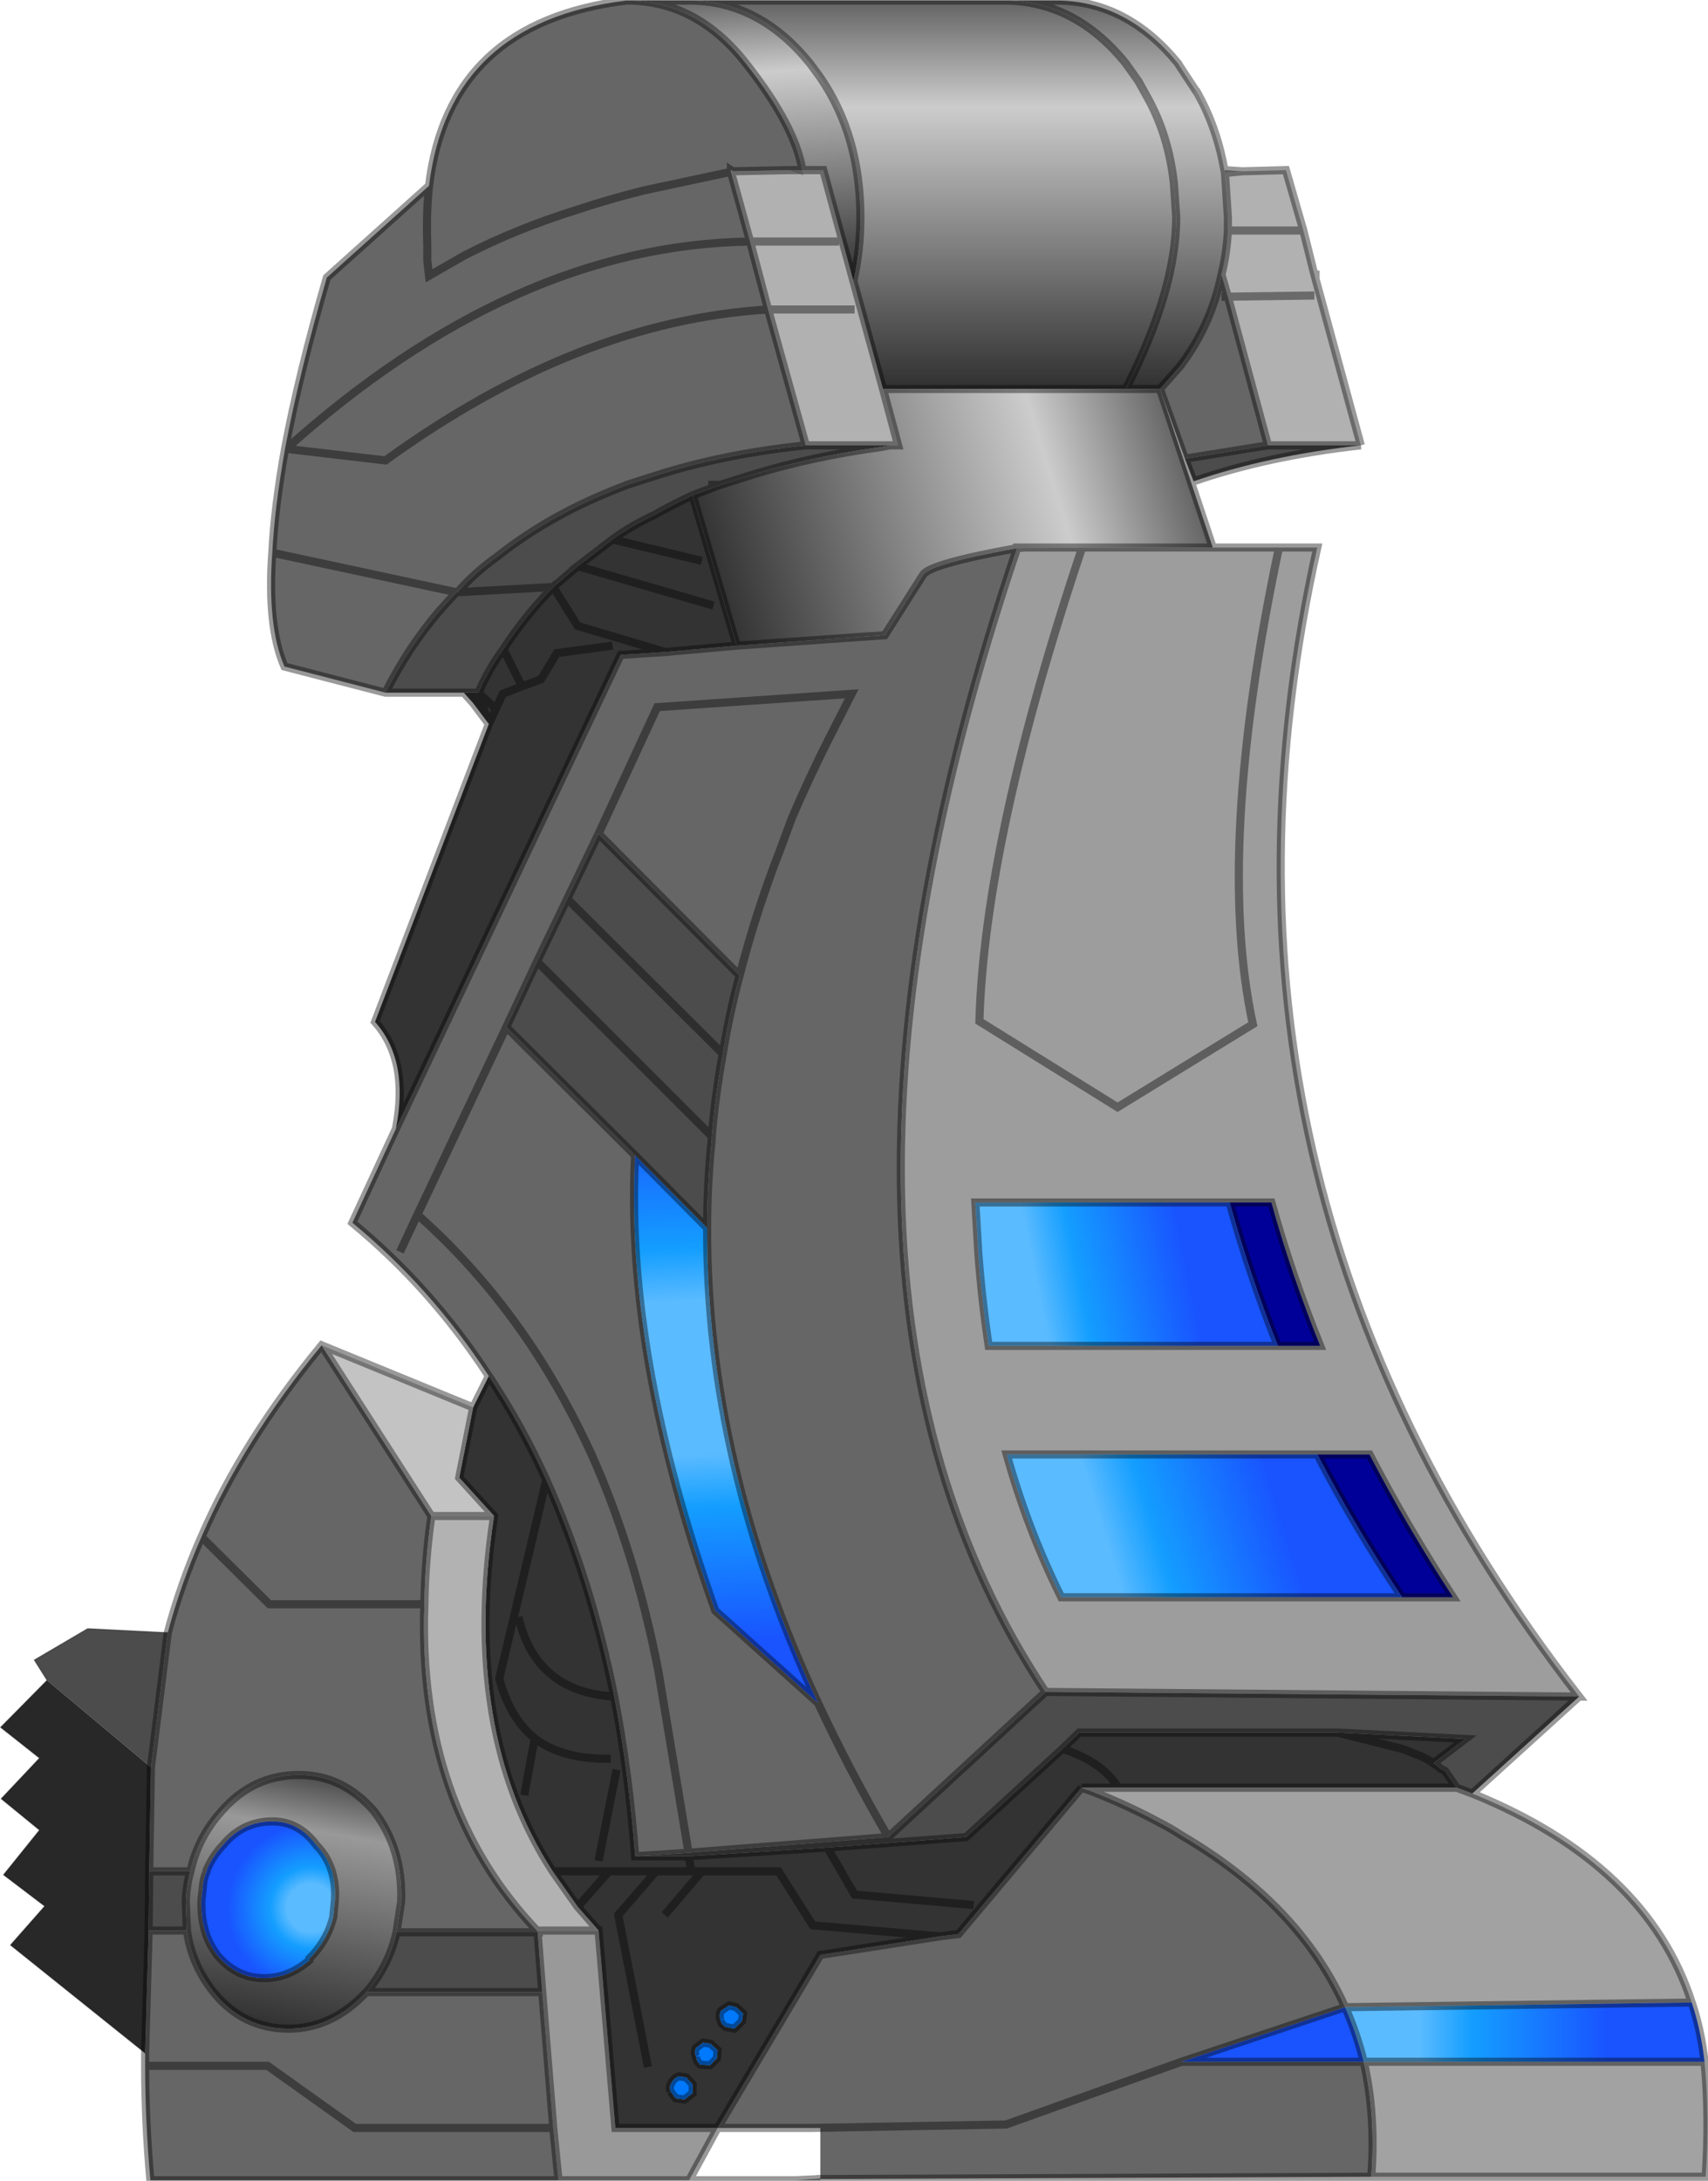 <?xml version="1.0" encoding="UTF-8" standalone="no"?>
<svg xmlns:xlink="http://www.w3.org/1999/xlink" height="187.8px" width="147.1px" xmlns="http://www.w3.org/2000/svg">
  <g transform="matrix(1.0, 0.0, 0.0, 1.0, 0.05, 0.05)">
    <path d="M105.15 23.6 Q105.6 21.8 105.7 19.8 L105.7 18.65 105.45 14.85 106.95 14.7 110.7 14.6 112.2 19.8 113.15 23.6 117.15 38.3 109.15 38.3 105.7 25.5 105.15 23.6 M105.7 19.8 L112.2 19.8 105.7 19.8 M113.15 25.4 L105.7 25.5 113.15 25.4 M73.45 24.15 L76.0 33.45 77.3 38.3 76.6 38.3 69.35 38.3 66.1 26.6 73.55 26.6 66.1 26.6 64.55 20.75 62.9 14.75 62.9 14.7 63.05 14.7 67.85 14.6 69.25 15.15 69.05 14.6 70.85 14.6 73.45 24.15 M72.2 20.75 L64.55 20.75 72.2 20.75" fill="#b1b1b1" fill-rule="evenodd" stroke="none"/>
    <path d="M103.5 8.75 L103.25 8.75 102.75 7.85 103.0 7.9 103.05 7.9 103.5 8.75" fill="#cccccc" fill-rule="evenodd" stroke="none"/>
    <path d="M105.45 14.85 L105.4 14.6 106.95 14.7 105.45 14.85 M88.2 47.1 L87.55 47.15 87.55 47.1 88.2 47.1 M69.05 14.6 L69.25 15.15 67.85 14.6 69.05 14.6 M46.25 166.35 L46.2 166.2 51.5 166.2 52.95 183.2 61.75 183.2 59.3 187.7 48.05 187.7 47.6 183.2 46.65 171.5 46.25 166.35 M68.5 187.7 L70.6 187.6 70.6 187.7 68.5 187.7" fill="#999999" fill-rule="evenodd" stroke="none"/>
    <path d="M99.85 33.45 L101.4 31.7 101.65 31.4 Q104.25 27.95 105.15 23.6 L105.7 25.5 105.15 25.5 105.7 25.5 109.15 38.3 102.0 39.45 99.85 33.45 M87.55 47.15 Q66.35 110.1 90.0 145.65 L76.45 158.15 Q73.1 152.4 70.4 146.6 73.1 152.4 76.45 158.15 L59.25 159.5 54.65 159.8 Q54.1 152.55 52.85 146.05 50.8 135.85 47.0 127.4 44.85 122.65 42.05 118.45 37.1 110.85 30.3 105.25 L34.05 97.15 53.4 56.35 57.25 56.1 63.4 55.55 76.15 54.65 79.45 49.45 Q80.05 48.5 87.55 47.15 M34.4 107.75 L35.9 104.55 Q41.6 109.6 45.95 116.2 48.7 120.4 50.9 125.2 54.65 133.6 56.65 143.85 L59.25 159.5 56.65 143.85 Q54.65 133.6 50.9 125.2 48.7 120.4 45.95 116.2 41.6 109.6 35.9 104.55 L34.4 107.75 M67.85 14.6 L63.05 14.7 62.9 14.6 62.9 14.7 62.9 14.75 64.55 20.75 66.1 26.6 69.35 38.3 Q62.15 39.05 56.3 40.95 L53.95 41.7 53.85 41.75 Q47.45 44.15 42.75 47.9 40.85 49.25 39.35 50.95 L39.25 50.95 23.4 47.55 39.25 50.95 37.8 52.55 Q35.1 55.7 33.15 59.6 L24.45 57.35 Q22.95 53.9 23.4 47.55 23.6 43.65 24.5 38.6 L24.6 38.6 33.15 39.6 Q49.7 27.6 66.1 26.6 49.7 27.6 33.15 39.6 L24.6 38.6 24.5 38.6 Q25.7 32.15 28.1 23.85 L36.9 15.95 Q38.6 1.85 53.9 0.0 L54.3 0.0 Q60.15 0.15 64.3 5.55 68.45 10.85 69.05 14.6 L67.85 14.6 M62.9 14.75 L55.4 16.35 Q52.4 17.1 49.7 18.0 44.4 19.65 39.95 21.95 L36.9 23.7 36.75 22.4 36.75 21.05 Q36.65 18.3 36.9 15.95 36.65 18.3 36.75 21.05 L36.75 22.4 36.9 23.7 39.95 21.95 Q44.4 19.65 49.7 18.0 52.4 17.1 55.4 16.35 L62.9 14.75 M24.6 38.6 Q44.15 21.05 64.55 20.75 44.15 21.05 24.6 38.6 M51.5 71.75 L56.55 60.85 73.3 59.7 71.75 62.75 Q69.8 66.55 68.15 70.4 L67.15 73.1 Q65.05 78.5 63.65 83.95 65.05 78.5 67.15 73.1 L68.15 70.4 Q69.8 66.55 71.75 62.75 L73.3 59.7 56.55 60.85 51.5 71.75 48.8 77.35 46.2 82.75 43.55 88.4 54.65 99.45 Q53.75 116.7 61.55 138.65 L70.4 146.6 Q60.8 126.1 60.85 105.7 60.85 101.9 61.25 98.05 L61.25 97.8 Q61.55 94.25 62.2 90.7 62.75 87.3 63.65 83.95 L51.5 71.75 M14.4 140.55 Q15.5 136.4 17.3 132.3 L23.15 138.1 36.5 138.1 23.15 138.1 17.3 132.3 Q20.9 124.0 27.65 115.8 L37.1 130.5 Q36.55 134.4 36.5 138.1 35.9 155.4 46.2 166.2 L46.25 166.35 34.1 166.35 34.5 163.7 Q34.65 159.15 32.15 155.9 29.45 152.8 25.7 152.8 21.75 152.8 19.05 155.9 17.0 158.15 16.35 161.1 L12.8 161.1 12.95 152.15 14.4 140.55 M31.5 171.5 L46.65 171.5 47.6 183.2 30.5 183.2 23.0 177.85 12.45 177.85 23.0 177.85 30.5 183.2 47.6 183.2 48.05 187.7 12.9 187.7 Q12.45 182.65 12.45 177.85 L12.45 176.75 12.75 166.2 16.05 166.2 Q16.45 169.1 18.3 171.45 20.85 174.65 24.8 174.65 28.55 174.65 31.5 171.5 M61.75 183.2 L70.6 168.3 80.9 166.7 82.5 166.5 93.1 153.9 93.95 154.2 Q97.15 155.45 99.9 156.95 100.8 157.4 101.7 158.0 111.85 163.95 115.8 172.8 L101.7 177.5 86.6 182.9 69.85 183.2 86.6 182.9 101.7 177.5 117.4 177.5 Q118.45 182.1 118.05 187.4 L70.6 187.6 68.5 187.7 70.6 187.55 70.6 183.2 69.85 183.2 67.55 183.2 65.75 183.2 61.75 183.2 M35.9 104.55 L43.55 88.4 35.9 104.55" fill="#666666" fill-rule="evenodd" stroke="none"/>
    <path d="M87.55 47.15 L88.2 47.1 93.15 47.1 Q84.75 72.2 84.3 87.9 L96.2 95.3 107.85 88.15 Q104.6 73.1 110.1 47.1 104.6 73.1 107.85 88.15 L96.2 95.3 84.3 87.9 Q84.75 72.2 93.15 47.1 L104.4 47.1 110.1 47.1 113.4 47.1 Q101.25 101.4 135.95 146.05 L90.0 145.65 Q66.35 110.1 87.55 47.15 M110.0 115.85 L113.65 115.85 Q111.15 109.65 109.45 103.5 L105.85 103.5 83.95 103.5 84.2 107.75 Q84.5 111.85 85.1 115.85 L110.0 115.85 M113.4 125.2 L86.65 125.2 Q88.45 131.65 91.35 137.5 L120.7 137.5 125.1 137.5 Q121.15 131.45 117.9 125.2 L113.4 125.2" fill="#9d9d9d" fill-rule="evenodd" stroke="none"/>
    <path d="M90.0 145.65 L135.95 146.05 126.75 154.4 125.4 153.9 124.4 152.45 124.0 152.25 Q123.7 151.95 123.4 151.8 L126.15 149.7 115.15 149.15 92.9 149.15 91.45 150.55 83.15 158.15 71.2 159.05 59.25 159.8 54.65 159.8 59.25 159.5 59.25 159.8 59.25 159.5 76.45 158.15 90.0 145.65 M117.15 38.3 Q109.1 39.2 102.75 41.4 L102.0 39.45 109.15 38.3 117.15 38.3 M59.6 42.6 Q57.9 43.4 56.3 44.3 54.35 45.2 52.7 46.4 L49.7 48.7 47.6 50.5 39.35 50.95 47.6 50.5 Q45.2 52.95 43.3 55.85 42.05 57.55 41.15 59.6 L39.9 59.6 33.15 59.6 Q35.1 55.7 37.8 52.55 L39.25 50.95 39.35 50.95 Q40.85 49.25 42.75 47.9 47.45 44.15 53.85 41.75 L53.95 41.7 56.3 40.95 Q62.15 39.05 69.35 38.3 L76.6 38.3 75.8 38.45 Q69.95 39.25 64.85 40.8 L62.0 41.7 59.6 42.6 M62.0 41.7 L60.95 41.7 62.0 41.7 M51.5 71.75 L63.65 83.95 Q62.75 87.3 62.2 90.7 61.55 94.25 61.25 97.8 L61.25 98.05 Q60.85 101.9 60.85 105.7 L54.65 99.45 43.55 88.4 46.2 82.75 48.8 77.35 51.5 71.75 M61.25 97.8 L46.2 82.75 61.25 97.8 M62.2 90.7 L48.8 77.35 62.2 90.7 M14.4 140.55 L12.95 152.15 4.0 144.65 2.9 142.9 7.5 140.2 14.4 140.55 M12.8 161.1 L16.35 161.1 Q16.0 162.3 15.95 163.7 L16.05 166.2 12.75 166.2 12.8 161.1 M34.1 166.35 L46.25 166.35 46.65 171.5 31.5 171.5 31.55 171.45 Q33.45 169.2 34.1 166.35" fill="#4c4c4c" fill-rule="evenodd" stroke="none"/>
    <path d="M63.4 55.55 L57.25 56.1 53.4 56.35 34.05 97.15 Q35.2 91.25 32.25 87.95 L42.05 62.3 40.7 60.5 39.9 59.6 41.15 59.6 Q42.05 57.55 43.3 55.85 45.2 52.95 47.6 50.5 L49.7 48.7 52.7 46.4 Q54.35 45.2 56.3 44.3 57.9 43.4 59.6 42.6 L63.4 55.55 M42.05 118.45 Q44.85 122.65 47.0 127.4 50.8 135.85 52.85 146.05 54.1 152.55 54.65 159.8 L59.25 159.8 59.5 161.1 56.45 161.1 52.4 161.1 47.55 161.1 52.4 161.1 56.45 161.1 59.5 161.1 59.25 159.8 71.2 159.05 83.15 158.15 91.45 150.55 Q94.95 151.7 96.25 153.9 94.95 151.7 91.45 150.55 L92.9 149.15 115.15 149.15 126.15 149.7 123.4 151.8 Q122.65 151.25 121.7 150.95 L121.25 150.75 120.7 150.55 115.15 149.15 120.7 150.55 121.25 150.75 121.7 150.95 Q122.65 151.25 123.4 151.8 123.7 151.95 124.0 152.25 L124.4 152.45 125.4 153.9 96.25 153.9 93.1 153.9 82.5 166.5 80.9 166.7 70.6 168.3 61.75 183.2 52.95 183.2 51.5 166.2 49.7 164.15 47.55 161.1 Q39.7 149.0 42.5 130.5 L39.5 127.2 40.7 121.15 42.05 118.45 M60.4 48.25 L52.7 46.4 60.4 48.25 M61.4 52.1 L49.7 48.7 61.4 52.1 M57.25 56.1 L49.7 53.85 47.6 50.5 49.7 53.85 57.25 56.1 M42.65 61.0 L42.05 62.3 41.15 59.6 40.7 60.5 41.15 59.6 42.05 62.3 42.65 61.0 41.15 59.6 42.65 61.0 43.25 59.7 44.9 59.05 43.25 59.7 42.65 61.0 M52.7 55.55 L47.9 56.2 46.55 58.45 44.9 59.05 43.3 55.85 44.9 59.05 46.55 58.45 47.9 56.2 52.7 55.55 M52.85 146.05 Q46.1 145.65 44.6 139.2 46.1 145.65 52.85 146.05 M52.55 151.4 Q48.45 151.5 46.0 149.65 43.85 147.9 42.95 144.5 L47.0 127.4 42.95 144.5 Q43.85 147.9 46.0 149.65 48.45 151.5 52.55 151.4 M57.2 164.85 L60.4 161.1 67.0 161.1 69.95 165.75 80.9 166.7 69.95 165.75 67.0 161.1 60.4 161.1 57.2 164.85 M83.8 164.0 L73.55 163.1 71.2 159.05 73.55 163.1 83.8 164.0 M62.0 173.9 Q62.05 174.25 62.45 174.5 L63.2 174.65 63.85 174.0 63.95 173.35 63.35 172.8 62.75 172.65 62.05 173.1 Q61.85 173.45 62.0 173.9 M53.05 152.35 L51.5 160.2 53.05 152.35 M45.1 154.55 L46.0 149.65 45.1 154.55 M55.75 177.95 L53.2 164.85 56.45 161.1 53.2 164.85 55.75 177.95 M59.5 161.1 L60.4 161.1 59.5 161.1 M52.4 161.1 L49.7 164.15 52.4 161.1 M59.9 177.05 Q59.9 177.4 60.25 177.75 L61.1 177.8 61.7 177.2 61.75 176.5 61.15 175.95 60.5 175.85 59.9 176.3 Q59.7 176.7 59.9 177.05 M57.7 180.05 L58.15 180.65 58.9 180.75 59.6 180.2 59.6 179.45 59.05 178.85 58.4 178.75 Q57.95 178.95 57.8 179.3 57.55 179.6 57.7 180.05" fill="#333333" fill-rule="evenodd" stroke="none"/>
    <path d="M27.65 115.8 L40.7 121.15 39.5 127.2 42.5 130.5 37.1 130.5 27.65 115.8" fill="#c3c3c3" fill-rule="evenodd" stroke="none"/>
    <path d="M46.2 166.2 Q35.9 155.4 36.5 138.1 36.55 134.4 37.1 130.5 L42.5 130.5 Q39.7 149.0 47.55 161.1 L49.7 164.15 51.5 166.2 46.2 166.2" fill="#b2b2b2" fill-rule="evenodd" stroke="none"/>
    <path d="M12.95 152.15 L12.8 161.1 12.75 166.2 12.45 176.75 0.85 167.45 3.8 164.1 0.25 161.4 3.35 157.55 0.05 154.85 3.35 151.35 0.0 148.7 4.0 144.65 12.95 152.15 M12.45 161.1 L12.8 161.1 12.45 161.1" fill="#282828" fill-rule="evenodd" stroke="none"/>
    <path d="M105.85 103.5 L109.45 103.5 Q111.15 109.65 113.65 115.85 L110.0 115.85 Q107.55 109.65 105.85 103.5 M120.7 137.5 Q116.65 131.45 113.4 125.2 L117.9 125.2 Q121.15 131.45 125.1 137.5 L120.7 137.5" fill="#000099" fill-rule="evenodd" stroke="none"/>
    <path d="M62.0 173.9 Q61.85 173.45 62.05 173.1 L62.75 172.65 63.35 172.8 63.95 173.35 63.85 174.0 63.2 174.65 62.45 174.5 Q62.05 174.25 62.0 173.9 M57.7 180.05 Q57.55 179.6 57.8 179.3 57.95 178.95 58.4 178.75 L59.05 178.85 59.6 179.45 59.6 180.2 58.9 180.75 58.15 180.65 57.7 180.05 M59.9 177.05 Q59.7 176.7 59.9 176.3 L60.5 175.85 61.15 175.95 61.75 176.5 61.7 177.2 61.1 177.8 60.25 177.75 Q59.9 177.4 59.9 177.05" fill="#0079ff" fill-rule="evenodd" stroke="none"/>
    <path d="M115.8 172.8 Q111.85 163.95 101.7 158.0 100.8 157.4 99.9 156.95 97.15 155.45 93.95 154.2 L93.1 153.9 96.25 153.9 125.4 153.9 126.75 154.4 Q141.8 160.5 145.65 172.4 L115.8 172.8 M118.05 187.4 Q118.45 182.1 117.4 177.5 L146.75 177.5 Q147.2 182.1 146.85 187.4 L118.05 187.4" fill="#a2a2a2" fill-rule="evenodd" stroke="none"/>
    <path d="M101.7 177.5 L115.8 172.8 Q116.8 175.05 117.4 177.5 L101.7 177.5" fill="#1954ff" fill-rule="evenodd" stroke="none"/>
    <path d="M103.0 7.9 L102.75 7.85 103.25 8.75 103.5 8.75 Q104.85 11.45 105.4 14.6 L105.45 14.85 105.7 18.65 105.7 19.8 Q105.6 21.8 105.15 23.6 104.25 27.95 101.65 31.4 L101.4 31.7 99.85 33.45 96.9 33.45 Q101.25 24.95 101.25 18.65 L101.05 15.75 Q100.6 11.6 98.75 8.3 L98.0 6.95 96.9 5.4 Q92.65 0.15 86.75 0.0 L91.25 0.0 Q97.1 0.15 101.4 5.4 L101.65 5.8 103.0 7.85 103.05 7.9 103.0 7.9" fill="url(#gradient0)" fill-rule="evenodd" stroke="none"/>
    <path d="M86.75 0.0 Q92.65 0.15 96.9 5.4 L98.0 6.95 98.75 8.3 Q100.6 11.6 101.05 15.75 L101.25 18.65 Q101.25 24.95 96.9 33.45 L76.0 33.45 73.45 24.15 Q74.05 21.5 74.05 18.65 74.05 11.6 70.55 6.55 L69.7 5.4 Q65.45 0.15 59.6 0.0 L86.75 0.0" fill="url(#gradient1)" fill-rule="evenodd" stroke="none"/>
    <path d="M96.9 33.45 L99.85 33.45 104.4 47.1 93.15 47.1 88.2 47.1 87.55 47.1 87.55 47.15 Q80.05 48.5 79.45 49.45 L76.15 54.65 63.4 55.55 59.6 42.6 62.0 41.7 64.85 40.8 Q69.95 39.25 75.8 38.45 L76.6 38.3 77.3 38.3 76.0 33.45 96.9 33.45" fill="url(#gradient2)" fill-rule="evenodd" stroke="none"/>
    <path d="M59.6 0.0 Q65.45 0.15 69.7 5.4 L70.55 6.55 Q74.05 11.6 74.05 18.65 74.05 21.5 73.45 24.15 L70.85 14.6 69.05 14.6 Q68.45 10.85 64.3 5.55 60.15 0.15 54.3 0.0 L59.6 0.0" fill="url(#gradient3)" fill-rule="evenodd" stroke="none"/>
    <path d="M60.85 105.7 Q60.8 126.1 70.4 146.6 L61.55 138.65 Q53.75 116.7 54.65 99.45 L60.85 105.7" fill="url(#gradient4)" fill-rule="evenodd" stroke="none"/>
    <path d="M16.35 161.1 Q17.0 158.15 19.05 155.9 21.75 152.8 25.7 152.8 29.45 152.8 32.15 155.9 34.65 159.15 34.5 163.7 L34.1 166.35 Q33.45 169.2 31.55 171.45 L31.5 171.5 Q28.55 174.65 24.8 174.65 20.85 174.65 18.3 171.45 16.45 169.1 16.05 166.2 L15.95 163.7 Q16.0 162.3 16.35 161.1 M28.8 163.55 Q28.95 160.65 27.2 158.85 25.7 156.8 23.4 156.8 20.85 156.8 19.15 158.85 18.25 159.8 17.75 161.0 L17.75 161.1 Q17.45 161.75 17.4 162.65 L17.3 163.55 Q17.25 165.0 17.6 166.2 17.9 167.3 18.65 168.3 20.3 170.3 22.7 170.3 24.8 170.3 26.6 168.75 L26.6 168.6 26.9 168.3 Q28.2 166.85 28.65 165.05 L28.8 163.55" fill="url(#gradient5)" fill-rule="evenodd" stroke="none"/>
    <path d="M28.8 163.55 L28.65 165.05 Q28.2 166.85 26.9 168.3 L26.6 168.6 26.6 168.75 Q24.8 170.3 22.7 170.3 20.3 170.3 18.65 168.3 17.9 167.3 17.6 166.2 17.25 165.0 17.3 163.55 L17.4 162.65 Q17.45 161.75 17.75 161.1 L17.75 161.0 Q18.25 159.8 19.15 158.85 20.85 156.8 23.4 156.8 25.7 156.8 27.2 158.85 28.95 160.65 28.8 163.55" fill="url(#gradient6)" fill-rule="evenodd" stroke="none"/>
    <path d="M110.0 115.85 L85.1 115.85 Q84.5 111.85 84.2 107.75 L83.95 103.5 105.85 103.5 Q107.55 109.65 110.0 115.85" fill="url(#gradient7)" fill-rule="evenodd" stroke="none"/>
    <path d="M120.7 137.5 L91.35 137.5 Q88.45 131.65 86.65 125.2 L113.4 125.2 Q116.65 131.45 120.7 137.5" fill="url(#gradient8)" fill-rule="evenodd" stroke="none"/>
    <path d="M117.4 177.5 Q116.8 175.05 115.8 172.8 L145.65 172.4 Q146.45 174.8 146.75 177.5 L117.4 177.5" fill="url(#gradient9)" fill-rule="evenodd" stroke="none"/>
    <path d="M103.5 8.75 L103.05 7.9 103.0 7.9 M103.05 7.9 L103.0 7.85 101.65 5.8 101.4 5.4 Q97.1 0.15 91.25 0.0 L86.75 0.0 Q92.65 0.15 96.9 5.4 L98.0 6.95 98.75 8.3 Q100.6 11.6 101.05 15.75 L101.25 18.65 Q101.25 24.95 96.9 33.45 L99.85 33.45 101.4 31.7 101.65 31.4 Q104.25 27.95 105.15 23.6 105.6 21.8 105.7 19.8 L105.7 18.65 105.45 14.85 105.4 14.6 Q104.85 11.45 103.5 8.75 M112.2 19.8 L110.7 14.6 106.95 14.7 105.45 14.85 M105.4 14.6 L106.95 14.7 M113.15 23.6 L113.6 23.6 M117.15 38.3 L113.15 23.6 112.2 19.8 105.7 19.8 M88.2 47.1 L87.55 47.15 Q66.35 110.1 90.0 145.65 L135.95 146.05 Q101.25 101.4 113.4 47.1 L110.1 47.1 Q104.6 73.1 107.85 88.15 L96.2 95.3 84.3 87.9 Q84.75 72.2 93.15 47.1 L88.2 47.1 87.55 47.1 87.55 47.15 Q80.05 48.5 79.45 49.45 L76.15 54.65 63.4 55.55 57.25 56.1 53.4 56.35 34.05 97.15 30.3 105.25 Q37.1 110.85 42.05 118.45 44.85 122.65 47.0 127.4 50.8 135.85 52.85 146.05 54.1 152.55 54.65 159.8 L59.25 159.5 56.65 143.85 Q54.65 133.6 50.9 125.2 48.7 120.4 45.95 116.2 41.6 109.6 35.9 104.55 L34.4 107.75 M105.15 25.5 L105.7 25.5 105.15 23.6 M102.0 39.45 L102.75 41.4 Q109.1 39.2 117.15 38.3 L109.15 38.3 102.0 39.45 99.85 33.45 104.4 47.1 110.1 47.1 M109.15 38.3 L105.7 25.5 113.15 25.4 M104.4 47.1 L93.15 47.1 M59.6 0.0 Q65.45 0.15 69.7 5.4 L70.55 6.55 Q74.05 11.6 74.05 18.65 74.05 21.5 73.45 24.15 L76.0 33.45 96.9 33.45 M73.45 24.15 L70.85 14.6 69.05 14.6 Q68.45 10.85 64.3 5.55 60.15 0.15 54.3 0.0 L53.9 0.0 Q38.6 1.85 36.9 15.95 36.65 18.3 36.75 21.05 L36.75 22.4 36.9 23.7 39.95 21.95 Q44.4 19.65 49.7 18.0 52.4 17.1 55.4 16.35 L62.9 14.75 64.55 20.75 72.2 20.75 M67.85 14.6 L63.05 14.7 62.9 14.7 62.9 14.75 M67.85 14.6 L69.05 14.6 M62.9 14.7 L62.9 14.6 63.05 14.7 M59.6 0.0 L54.3 0.0 M52.7 46.4 L60.4 48.25 M59.6 42.6 Q57.9 43.4 56.3 44.3 54.35 45.2 52.7 46.4 L49.7 48.7 61.4 52.1 M69.35 38.3 Q62.15 39.05 56.3 40.95 L53.95 41.7 53.85 41.75 Q47.45 44.15 42.75 47.9 40.85 49.25 39.35 50.95 L47.6 50.5 49.7 48.7 M60.95 41.7 L62.0 41.7 64.85 40.8 Q69.95 39.25 75.8 38.45 L76.6 38.3 69.35 38.3 66.1 26.6 Q49.7 27.6 33.15 39.6 L24.6 38.6 24.5 38.6 Q23.6 43.65 23.4 47.55 L39.25 50.95 39.35 50.95 M76.0 33.45 L77.3 38.3 76.6 38.3 M66.1 26.6 L73.55 26.6 M66.1 26.6 L64.55 20.75 Q44.15 21.05 24.6 38.6 M59.6 42.6 L62.0 41.7 M36.9 15.95 L28.1 23.85 Q25.7 32.15 24.5 38.6 M33.15 59.6 Q35.1 55.7 37.8 52.55 L39.25 50.95 M23.4 47.55 Q22.95 53.9 24.45 57.35 L33.15 59.6 39.9 59.6 41.15 59.6 Q42.05 57.55 43.3 55.85 45.2 52.95 47.6 50.5 L49.7 53.85 57.25 56.1 M34.05 97.15 Q35.2 91.25 32.25 87.95 L42.05 62.3 40.7 60.5 39.9 59.6 M63.65 83.95 Q65.05 78.5 67.15 73.1 L68.15 70.4 Q69.8 66.55 71.75 62.75 L73.3 59.7 56.55 60.85 51.5 71.75 63.65 83.95 Q62.75 87.3 62.2 90.7 61.55 94.25 61.25 97.8 L61.25 98.05 Q60.85 101.9 60.85 105.7 60.8 126.1 70.4 146.6 73.1 152.4 76.45 158.15 L90.0 145.65 M43.3 55.85 L44.9 59.05 46.55 58.45 47.9 56.2 52.7 55.55 M41.15 59.6 L42.65 61.0 43.25 59.7 44.9 59.05 M40.7 60.5 L41.15 59.6 42.05 62.3 42.65 61.0 M48.8 77.35 L46.2 82.75 61.25 97.8 M46.2 82.75 L43.55 88.4 54.65 99.45 60.85 105.7 M51.5 71.75 L48.8 77.35 62.2 90.7 M63.4 55.55 L59.6 42.6 M40.7 121.15 L42.05 118.45 M47.0 127.4 L42.95 144.5 Q43.85 147.9 46.0 149.65 48.45 151.5 52.55 151.4 M44.6 139.2 Q46.1 145.65 52.85 146.05 M54.65 99.45 Q53.75 116.7 61.55 138.65 L70.4 146.6 M17.3 132.3 Q15.5 136.4 14.4 140.55 L12.95 152.15 12.8 161.1 16.35 161.1 Q17.0 158.15 19.05 155.9 21.75 152.8 25.7 152.8 29.45 152.8 32.15 155.9 34.65 159.15 34.5 163.7 L34.1 166.35 46.25 166.35 46.2 166.2 Q35.9 155.4 36.5 138.1 L23.15 138.1 17.3 132.3 Q20.9 124.0 27.65 115.8 L40.7 121.15 39.5 127.2 42.5 130.5 Q39.7 149.0 47.55 161.1 L52.4 161.1 56.45 161.1 59.5 161.1 59.25 159.8 54.65 159.8 M37.1 130.5 Q36.55 134.4 36.5 138.1 M27.65 115.8 L37.1 130.5 42.5 130.5 M28.8 163.55 L28.65 165.05 Q28.2 166.85 26.9 168.3 L26.6 168.6 26.6 168.75 Q24.8 170.3 22.7 170.3 20.3 170.3 18.65 168.3 17.9 167.3 17.6 166.2 17.25 165.0 17.3 163.55 L17.4 162.65 Q17.45 161.75 17.75 161.1 L17.75 161.0 Q18.25 159.8 19.15 158.85 20.85 156.8 23.4 156.8 25.7 156.8 27.2 158.85 28.95 160.65 28.8 163.55 M34.1 166.35 Q33.45 169.2 31.55 171.45 L31.5 171.5 46.65 171.5 46.25 166.35 M12.45 176.75 L12.75 166.2 12.8 161.1 12.45 161.1 M16.05 166.2 L15.95 163.7 Q16.0 162.3 16.35 161.1 M16.05 166.2 L12.75 166.2 M31.5 171.5 Q28.55 174.65 24.8 174.65 20.85 174.65 18.3 171.45 16.45 169.1 16.05 166.2 M12.45 176.75 L12.45 177.85 23.0 177.85 30.5 183.2 47.6 183.2 46.65 171.5 M12.45 177.85 Q12.45 182.65 12.9 187.7 L48.05 187.7 47.6 183.2 M93.1 153.9 L82.5 166.5 80.9 166.7 70.6 168.3 61.75 183.2 65.75 183.2 67.55 183.2 69.85 183.2 86.6 182.9 101.7 177.5 115.8 172.8 Q111.85 163.95 101.7 158.0 100.8 157.4 99.9 156.95 97.15 155.45 93.95 154.2 L93.1 153.9 96.25 153.9 Q94.95 151.7 91.45 150.55 L83.15 158.15 71.2 159.05 73.55 163.1 83.8 164.0 M80.9 166.7 L69.95 165.75 67.0 161.1 60.4 161.1 57.2 164.85 M62.0 173.9 Q61.85 173.45 62.05 173.1 L62.75 172.65 63.35 172.8 63.95 173.35 63.85 174.0 63.2 174.65 62.45 174.5 Q62.05 174.25 62.0 173.9 M51.5 160.2 L53.05 152.35 M59.25 159.5 L59.25 159.8 71.2 159.05 M46.0 149.65 L45.1 154.55 M51.5 166.2 L49.7 164.15 47.55 161.1 M60.4 161.1 L59.5 161.1 M56.45 161.1 L53.2 164.85 55.75 177.95 M46.2 166.2 L51.5 166.2 52.95 183.2 61.75 183.2 59.3 187.7 65.6 187.7 66.2 187.7 68.5 187.7 70.6 187.7 70.6 187.6 118.05 187.4 Q118.45 182.1 117.4 177.5 L101.7 177.5 M49.7 164.15 L52.4 161.1 M57.7 180.05 Q57.55 179.6 57.8 179.3 57.95 178.95 58.4 178.75 L59.05 178.85 59.6 179.45 59.6 180.2 58.9 180.75 58.15 180.65 57.7 180.05 M59.9 177.05 Q59.7 176.7 59.9 176.3 L60.5 175.85 61.15 175.95 61.75 176.5 61.7 177.2 61.1 177.8 60.25 177.75 Q59.9 177.4 59.9 177.05 M48.05 187.7 L59.3 187.7 M70.6 187.6 L68.5 187.7 M76.45 158.15 L59.25 159.5 M105.85 103.5 L109.45 103.5 Q111.15 109.65 113.65 115.85 L110.0 115.85 85.1 115.85 Q84.5 111.85 84.2 107.75 L83.95 103.5 105.85 103.5 Q107.55 109.65 110.0 115.85 M113.4 125.2 L86.65 125.2 Q88.45 131.65 91.35 137.5 L120.7 137.5 Q116.65 131.45 113.4 125.2 L117.9 125.2 Q121.15 131.45 125.1 137.5 L120.7 137.5 M115.15 149.15 L120.7 150.55 121.25 150.75 121.7 150.95 Q122.65 151.25 123.4 151.8 L126.15 149.7 115.15 149.15 92.9 149.15 91.45 150.55 M117.4 177.5 Q116.8 175.05 115.8 172.8 L145.65 172.4 Q141.8 160.5 126.75 154.4 L125.4 153.9 96.25 153.9 M125.4 153.9 L124.4 152.45 124.0 152.25 Q123.7 151.95 123.4 151.8 M146.75 177.5 Q147.2 182.1 146.85 187.4 L118.05 187.4 M146.75 177.5 Q146.45 174.8 145.65 172.4 M135.95 146.05 L126.75 154.4 M117.4 177.5 L146.75 177.5 M43.55 88.4 L35.9 104.55 M86.75 0.0 L59.6 0.0" fill="none" stroke="#000000" stroke-width="0.7" stroke-opacity="0.4"/>
    <path d="M14.4 140.55 L7.5 140.2 2.9 142.9 4.0 144.65 0.0 148.7 3.35 151.35 0.05 154.85 3.35 157.55 0.25 161.4 3.8 164.1 0.85 167.45 12.45 176.75" fill="none" stroke="#000000" stroke-linecap="round" stroke-linejoin="round" stroke-opacity="0.329" stroke-width="0.1"/>
  </g>
  <defs>
    <linearGradient gradientTransform="matrix(0.0, -0.02, 0.012, 0.0, 96.15, 16.65)" gradientUnits="userSpaceOnUse" id="gradient0" spreadMethod="pad" x1="-819.2" x2="819.2">
      <stop offset="0.0" stop-color="#333333"/>
      <stop offset="0.729" stop-color="#cccccc"/>
      <stop offset="1.0" stop-color="#666666"/>
    </linearGradient>
    <linearGradient gradientTransform="matrix(0.0, -0.02, 0.025, 0.0, 80.35, 16.65)" gradientUnits="userSpaceOnUse" id="gradient1" spreadMethod="pad" x1="-819.2" x2="819.2">
      <stop offset="0.0" stop-color="#333333"/>
      <stop offset="0.729" stop-color="#cccccc"/>
      <stop offset="1.0" stop-color="#666666"/>
    </linearGradient>
    <linearGradient gradientTransform="matrix(0.024, -0.008, 0.004, 0.013, 81.15, 42.95)" gradientUnits="userSpaceOnUse" id="gradient2" spreadMethod="pad" x1="-819.2" x2="819.2">
      <stop offset="0.0" stop-color="#333333"/>
      <stop offset="0.729" stop-color="#cccccc"/>
      <stop offset="1.0" stop-color="#666666"/>
    </linearGradient>
    <linearGradient gradientTransform="matrix(-9.0E-4, -0.015, 0.011, -7.0E-4, 64.3, 11.9)" gradientUnits="userSpaceOnUse" id="gradient3" spreadMethod="pad" x1="-819.2" x2="819.2">
      <stop offset="0.0" stop-color="#333333"/>
      <stop offset="0.729" stop-color="#cccccc"/>
      <stop offset="1.0" stop-color="#666666"/>
    </linearGradient>
    <linearGradient gradientTransform="matrix(0.001, 0.019, -0.008, 4.0E-4, 62.8, 134.05)" gradientUnits="userSpaceOnUse" id="gradient4" spreadMethod="reflect" x1="-819.2" x2="819.2">
      <stop offset="0.212" stop-color="#5bbbff"/>
      <stop offset="0.357" stop-color="#149eff"/>
      <stop offset="0.733" stop-color="#1954ff"/>
    </linearGradient>
    <linearGradient gradientTransform="matrix(-0.002, 0.013, -0.011, -0.002, 25.0, 163.45)" gradientUnits="userSpaceOnUse" id="gradient5" spreadMethod="pad" x1="-819.2" x2="819.2">
      <stop offset="0.0" stop-color="#4c4c4c"/>
      <stop offset="0.216" stop-color="#999999"/>
      <stop offset="1.0" stop-color="#333333"/>
    </linearGradient>
    <radialGradient cx="0" cy="0" gradientTransform="matrix(0.012, 0.0, 0.0, 0.012, 26.75, 164.25)" gradientUnits="userSpaceOnUse" id="gradient6" r="819.2" spreadMethod="pad">
      <stop offset="0.212" stop-color="#5bbbff"/>
      <stop offset="0.357" stop-color="#149eff"/>
      <stop offset="0.733" stop-color="#1954ff"/>
    </radialGradient>
    <linearGradient gradientTransform="matrix(0.015, -0.003, 0.002, 0.01, 96.4, 109.65)" gradientUnits="userSpaceOnUse" id="gradient7" spreadMethod="pad" x1="-819.2" x2="819.2">
      <stop offset="0.212" stop-color="#5bbbff"/>
      <stop offset="0.357" stop-color="#149eff"/>
      <stop offset="0.733" stop-color="#1954ff"/>
    </linearGradient>
    <linearGradient gradientTransform="matrix(0.017, -0.005, 0.004, 0.013, 103.5, 131.25)" gradientUnits="userSpaceOnUse" id="gradient8" spreadMethod="pad" x1="-819.2" x2="819.2">
      <stop offset="0.212" stop-color="#5bbbff"/>
      <stop offset="0.357" stop-color="#149eff"/>
      <stop offset="0.733" stop-color="#1954ff"/>
    </linearGradient>
    <linearGradient gradientTransform="matrix(0.019, 0.0, 0.0, 0.003, 131.15, 174.85)" gradientUnits="userSpaceOnUse" id="gradient9" spreadMethod="pad" x1="-819.2" x2="819.2">
      <stop offset="0.212" stop-color="#5bbbff"/>
      <stop offset="0.357" stop-color="#149eff"/>
      <stop offset="0.733" stop-color="#1954ff"/>
    </linearGradient>
  </defs>
</svg>
